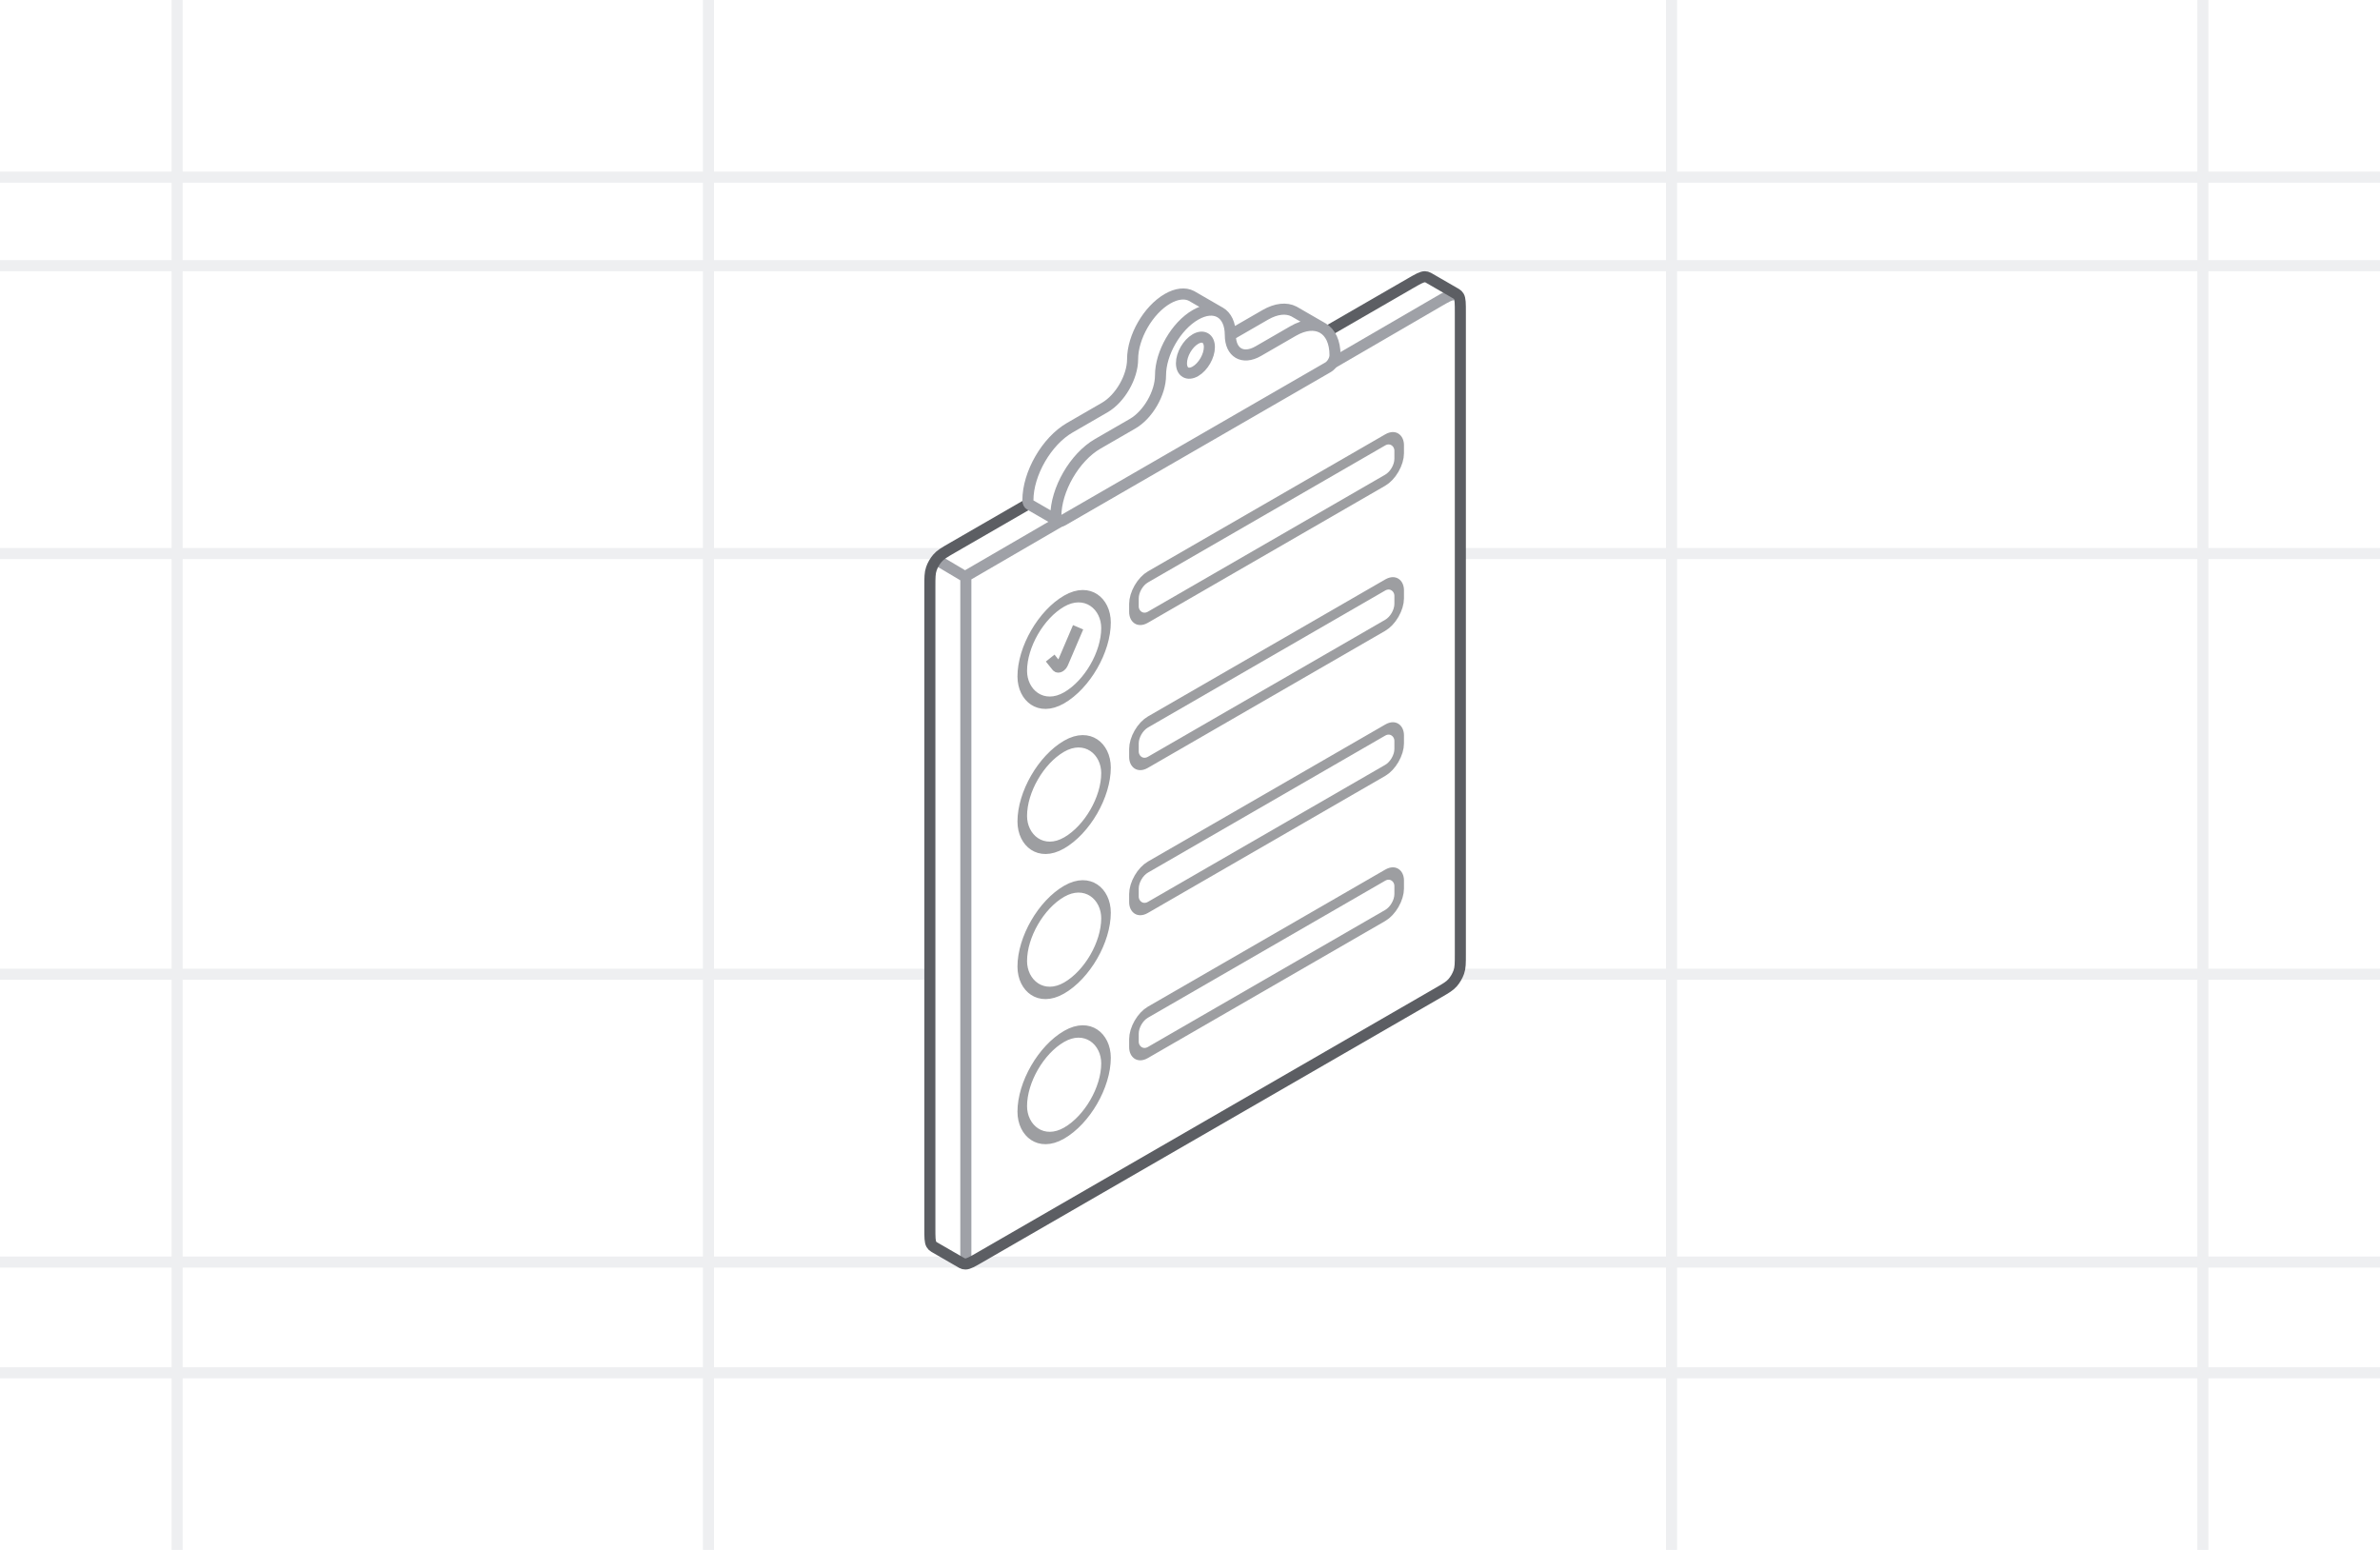 <svg
				width="215"
				height="140"
				viewBox="0 0 215 140"
				fill="none"
				xmlns="http://www.w3.org/2000/svg"
			>
				<rect width="215" height="140" fill="#FFFFFF"></rect>
				<path
					d="M64 0L64 140"
					stroke="#EEEFF1"
					strokeWidth="0.8"
					strokeMiterlimit="10"
					strokeDasharray="3 3"
				></path>
				<path
					d="M151 0L151 140"
					stroke="#EEEFF1"
					strokeWidth="0.8"
					strokeMiterlimit="10"
					strokeDasharray="3 3"
				></path>
				<path
					d="M215 24H0"
					stroke="#EEEFF1"
					strokeWidth="0.8"
					strokeMiterlimit="10"
					strokeDasharray="3 3"
				></path>
				<path
					d="M215 50H0"
					stroke="#EEEFF1"
					strokeWidth="0.8"
					strokeMiterlimit="10"
					strokeDasharray="3 3"
				></path>
				<path
					d="M215 88H0"
					stroke="#EEEFF1"
					strokeWidth="0.8"
					strokeMiterlimit="10"
					strokeDasharray="3 3"
				></path>
				<path
					d="M215 114H0"
					stroke="#EEEFF1"
					strokeWidth="0.8"
					strokeMiterlimit="10"
					strokeDasharray="3 3"
				></path>
				<path
					d="M199 0L199 140"
					stroke="#EEEFF1"
					strokeWidth="0.8"
					strokeMiterlimit="10"
				></path>
				<path
					d="M16 0L16 140"
					stroke="#EEEFF1"
					strokeWidth="0.8"
					strokeMiterlimit="10"
				></path>
				<path
					d="M0 16L215 16"
					stroke="#EEEFF1"
					strokeWidth="0.8"
					strokeMiterlimit="10"
				></path>
				<path
					d="M0 124L215 124"
					stroke="#EEEFF1"
					strokeWidth="0.8"
					strokeMiterlimit="10"
				></path>
				<path
					opacity="0.6"
					d="M84.869 59.442L85.478 60.202C85.601 60.355 85.882 60.194 86.008 59.9L87.392 56.662"
					stroke="#5C5E63"
					strokeWidth="0.6"
					strokeLinecap="round"
					strokeLinejoin="round"
				></path>
				<rect
					opacity="0.6"
					width="27.668"
					height="3.641"
					rx="1.456"
					transform="matrix(0.866 -0.5 0 1 92.436 52.84)"
					stroke="#5C5E63"
					strokeWidth="0.6"
					strokeLinecap="round"
					strokeLinejoin="round"
				></rect>
				<rect
					opacity="0.6"
					width="27.668"
					height="3.641"
					rx="1.456"
					transform="matrix(0.866 -0.5 0 1 92.436 65.946)"
					stroke="#5C5E63"
					strokeWidth="0.6"
					strokeLinecap="round"
					strokeLinejoin="round"
				></rect>
				<rect
					opacity="0.6"
					width="27.668"
					height="3.641"
					rx="1.456"
					transform="matrix(0.866 -0.5 0 1 92.436 79.051)"
					stroke="#5C5E63"
					strokeWidth="0.6"
					strokeLinecap="round"
					strokeLinejoin="round"
				></rect>
				<rect
					opacity="0.6"
					width="27.668"
					height="3.641"
					rx="1.456"
					transform="matrix(0.866 -0.5 0 1 92.436 92.157)"
					stroke="#5C5E63"
					strokeWidth="0.6"
					strokeLinecap="round"
					strokeLinejoin="round"
				></rect>
				<path
					d="M131.785 26.774C131.722 26.668 131.64 26.587 131.542 26.533L129.019 25.077C128.929 25.028 128.825 25.001 128.711 25C128.442 24.997 128.088 25.201 127.382 25.609L86.018 49.49C85.311 49.898 84.958 50.102 84.689 50.417C84.451 50.693 84.258 51.027 84.138 51.371C84 51.762 84 52.17 84 52.985V110.942C84 111.758 84 112.166 84.138 112.398C84.2 112.504 84.283 112.585 84.381 112.639L86.903 114.095C86.993 114.145 87.097 114.171 87.211 114.172C87.481 114.175 87.834 113.971 88.54 113.563L129.904 89.682L129.904 89.682C130.611 89.274 130.964 89.07 131.234 88.756C131.471 88.479 131.664 88.145 131.785 87.801C131.922 87.41 131.922 87.002 131.922 86.187V28.23C131.922 27.414 131.922 27.007 131.785 26.774Z"
					fill="#FFFFFF"
				></path>
				<path
					d="M84.5 50.5L87.25 52.131M131.581 26.705C131.491 26.656 131.387 26.63 131.273 26.628C131.003 26.625 130.65 26.829 129.944 27.237L87.25 52.045L87.25 114"
					stroke="#9FA1A7"
					strokeWidth="0.6"
					strokeLinecap="round"
					strokeLinejoin="round"
				></path>
				<path
					d="M131.785 26.774C131.722 26.668 131.64 26.587 131.542 26.533L129.019 25.077C128.929 25.028 128.825 25.001 128.711 25C128.442 24.997 128.088 25.201 127.382 25.609L86.018 49.49C85.311 49.898 84.958 50.102 84.689 50.417C84.451 50.693 84.258 51.027 84.138 51.371C84 51.762 84 52.17 84 52.985V110.942C84 111.758 84 112.166 84.138 112.398C84.2 112.504 84.283 112.585 84.381 112.639L86.903 114.095C86.993 114.145 87.097 114.171 87.211 114.172C87.481 114.175 87.834 113.971 88.54 113.563L129.904 89.682C130.611 89.274 130.964 89.07 131.234 88.756C131.471 88.479 131.664 88.145 131.785 87.801C131.922 87.41 131.922 87.002 131.922 86.187V28.23C131.922 27.414 131.922 27.007 131.785 26.774Z"
					stroke="#5C5E63"
					strokeLinecap="round"
					strokeLinejoin="round"
				></path>
				<rect
					opacity="0.6"
					width="8.737"
					height="8.737"
					rx="4.369"
					transform="matrix(0.866 -0.5 0 1 92.347 56.48)"
					stroke="#5C5E63"
					strokeWidth="0.6"
					strokeLinecap="round"
					strokeLinejoin="round"
				></rect>
				<path
					opacity="0.6"
					d="M94.869 59.442L95.478 60.202C95.601 60.355 95.882 60.194 96.008 59.9L97.392 56.662"
					stroke="#5C5E63"
					strokeWidth="0.6"
					strokeLinecap="round"
					strokeLinejoin="round"
				></path>
				<rect
					opacity="0.6"
					width="8.737"
					height="8.737"
					rx="4.369"
					transform="matrix(0.866 -0.5 0 1 92.347 69.586)"
					stroke="#5C5E63"
					strokeWidth="0.6"
					strokeLinecap="round"
					strokeLinejoin="round"
				></rect>
				<rect
					opacity="0.6"
					width="8.737"
					height="8.737"
					rx="4.369"
					transform="matrix(0.866 -0.5 0 1 92.347 82.692)"
					stroke="#5C5E63"
					strokeWidth="0.6"
					strokeLinecap="round"
					strokeLinejoin="round"
				></rect>
				<rect
					opacity="0.6"
					width="8.737"
					height="8.737"
					rx="4.369"
					transform="matrix(0.866 -0.5 0 1 92.347 95.798)"
					stroke="#5C5E63"
					strokeWidth="0.6"
					strokeLinecap="round"
					strokeLinejoin="round"
				></rect>
				<rect
					opacity="0.6"
					width="27.668"
					height="3.641"
					rx="1.456"
					transform="matrix(0.866 -0.5 0 1 102.436 52.84)"
					stroke="#5C5E63"
					strokeWidth="0.6"
					strokeLinecap="round"
					strokeLinejoin="round"
				></rect>
				<rect
					opacity="0.6"
					width="27.668"
					height="3.641"
					rx="1.456"
					transform="matrix(0.866 -0.5 0 1 102.436 65.946)"
					stroke="#5C5E63"
					strokeWidth="0.6"
					strokeLinecap="round"
					strokeLinejoin="round"
				></rect>
				<rect
					opacity="0.6"
					width="27.668"
					height="3.641"
					rx="1.456"
					transform="matrix(0.866 -0.5 0 1 102.436 79.051)"
					stroke="#5C5E63"
					strokeWidth="0.6"
					strokeLinecap="round"
					strokeLinejoin="round"
				></rect>
				<rect
					opacity="0.6"
					width="27.668"
					height="3.641"
					rx="1.456"
					transform="matrix(0.866 -0.5 0 1 102.436 92.157)"
					stroke="#5C5E63"
					strokeWidth="0.6"
					strokeLinecap="round"
					strokeLinejoin="round"
				></rect>
				<path
					d="M113.691 31.967C112.967 32.385 112.314 32.41 111.854 32.111C111.429 31.835 111.169 31.283 111.169 30.511C111.169 29.465 110.787 28.743 110.176 28.432C109.612 28.145 108.852 28.208 108.016 28.691C106.275 29.696 104.863 32.141 104.863 34.151C104.863 35.76 103.734 37.716 102.341 38.52L99.188 40.34C97.099 41.547 95.405 44.48 95.405 46.893C95.405 47.086 95.47 47.224 95.576 47.293L95.604 47.309C95.594 47.304 95.585 47.299 95.576 47.293L93.081 45.853C92.959 45.791 92.883 45.646 92.883 45.437C92.883 43.024 94.577 40.09 96.666 38.884L99.819 37.064C101.212 36.26 102.341 34.304 102.341 32.695C102.341 30.685 103.753 28.24 105.494 27.234C106.33 26.752 107.09 26.689 107.654 26.976L110.176 28.432C110.176 28.432 110.176 28.432 110.176 28.432C110.787 28.743 111.169 29.465 111.169 30.511L114.322 28.691C115.325 28.112 116.236 28.036 116.913 28.38L119.436 29.837C119.436 29.837 119.436 29.837 119.436 29.837C118.759 29.492 117.847 29.568 116.844 30.147L113.691 31.967Z"
					fill="#FFFFFF"
				></path>
				<path
					fillRule="evenodd"
					clipRule="evenodd"
					d="M104.837 33.903C104.837 31.892 106.249 29.447 107.99 28.442C109.731 27.437 111.143 28.252 111.143 30.262C111.143 31.871 112.272 32.523 113.665 31.719L116.818 29.898C118.907 28.692 120.601 29.67 120.601 32.083C120.601 32.485 120.319 32.974 119.971 33.175L96.01 47.009C95.661 47.21 95.379 47.047 95.379 46.645C95.379 44.232 97.073 41.298 99.162 40.092L102.315 38.272C103.708 37.467 104.837 35.511 104.837 33.903ZM107.99 33.539C108.686 33.137 109.251 32.159 109.251 31.355C109.251 30.55 108.686 30.224 107.99 30.626C107.294 31.029 106.729 32.007 106.729 32.811C106.729 33.615 107.294 33.941 107.99 33.539Z"
					fill="#FFFFFF"
				></path>
				<path
					d="M111.828 31.862C112.288 32.161 112.941 32.137 113.665 31.719M113.665 31.719L116.818 29.898M113.665 31.719C112.272 32.523 111.143 31.871 111.143 30.262M116.818 29.898C117.821 29.319 118.733 29.244 119.41 29.588L116.887 28.132C116.21 27.787 115.299 27.863 114.296 28.442L111.143 30.262M116.818 29.898C118.907 28.692 120.601 29.67 120.601 32.083C120.601 32.485 120.319 32.974 119.971 33.175L96.01 47.009C95.661 47.21 95.379 47.047 95.379 46.645M111.143 30.262C111.143 28.252 109.731 27.437 107.99 28.442M95.379 46.645C95.379 46.854 95.455 46.998 95.578 47.06L93.055 45.604C92.933 45.542 92.857 45.398 92.857 45.188C92.857 42.776 94.55 39.842 96.64 38.636L99.793 36.815C101.186 36.011 102.315 34.055 102.315 32.447C102.315 30.436 103.727 27.991 105.468 26.986C106.304 26.503 107.063 26.44 107.628 26.727L110.15 28.184C109.586 27.896 108.826 27.96 107.99 28.442M95.379 46.645C95.379 44.232 97.073 41.298 99.162 40.092L102.315 38.272C103.708 37.467 104.837 35.511 104.837 33.903C104.837 31.892 106.249 29.447 107.99 28.442M109.251 31.355C109.251 32.159 108.686 33.137 107.99 33.539C107.294 33.941 106.729 33.615 106.729 32.811C106.729 32.007 107.294 31.029 107.99 30.626C108.686 30.224 109.251 30.55 109.251 31.355Z"
					stroke="#9FA1A7"
					strokeWidth="0.6"
					strokeLinecap="round"
					strokeLinejoin="round"
				></path>
			</svg>